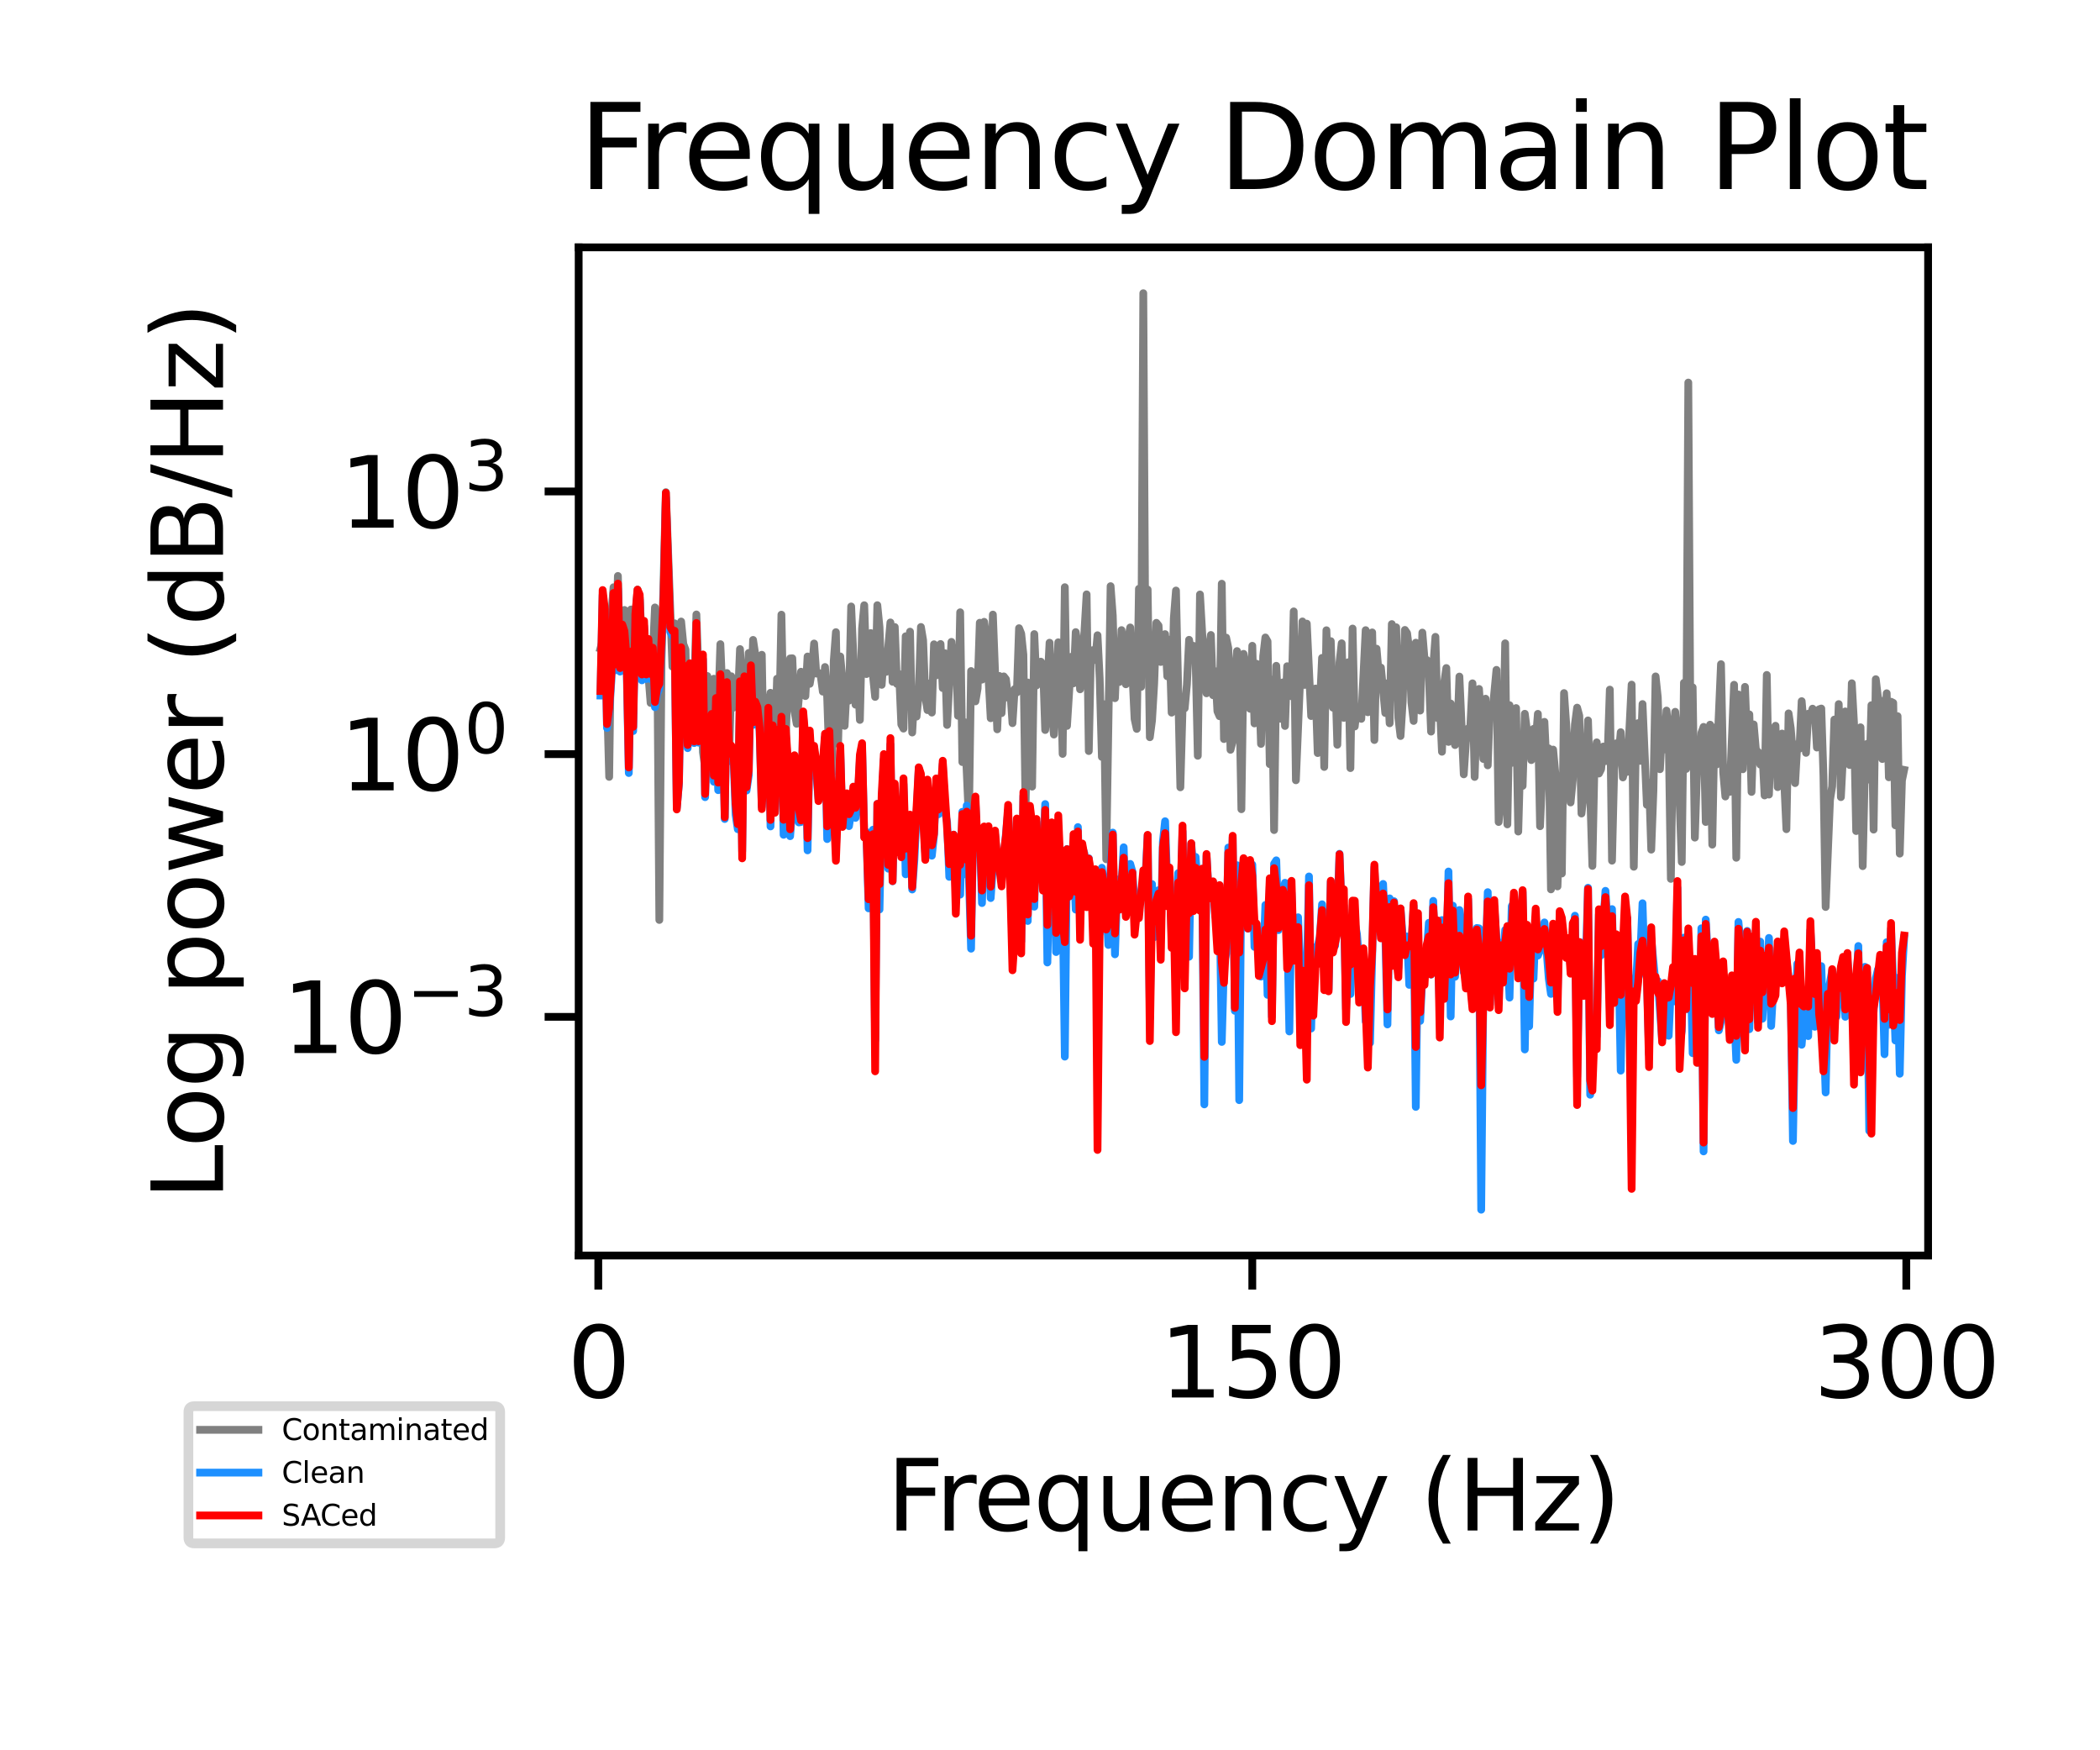 <?xml version="1.0" encoding="utf-8" standalone="no"?>
<!DOCTYPE svg PUBLIC "-//W3C//DTD SVG 1.1//EN"
  "http://www.w3.org/Graphics/SVG/1.1/DTD/svg11.dtd">
<svg xmlns:xlink="http://www.w3.org/1999/xlink" width="216pt" height="180pt" viewBox="0 0 216 180" xmlns="http://www.w3.org/2000/svg" version="1.1">
 <defs>
  <style type="text/css">*{stroke-linejoin: round; stroke-linecap: butt}</style>
 </defs>
 <g id="figure_1">
  <g id="patch_1">
   <path d="M 0 180 
L 216 180 
L 216 0 
L 0 0 
z
" style="fill: #ffffff"/>
  </g>
  <g id="axes_1">
   <g id="patch_2">
    <path d="M 59.52 129.12 
L 198.319 129.12 
L 198.319 25.44 
L 59.52 25.44 
z
" style="fill: #ffffff"/>
   </g>
   <g id="matplotlib.axis_1">
    <g id="xtick_1">
     <g id="line2d_1">
      <defs>
       <path id="m5d38ee30df" d="M 0 0 
L 0 3.5 
" style="stroke: #000000; stroke-width: 0.8"/>
      </defs>
      <g>
       <use xlink:href="#m5d38ee30df" x="61.538" y="129.12" style="stroke: #000000; stroke-width: 0.8"/>
      </g>
     </g>
     <g id="text_1">
      <!-- 0 -->
      <g transform="translate(58.357 143.718) scale(0.1 -0.1)">
       <defs>
        <path id="DejaVuSans-30" d="M 2034 4250 
Q 1547 4250 1301 3770 
Q 1056 3291 1056 2328 
Q 1056 1369 1301 889 
Q 1547 409 2034 409 
Q 2525 409 2770 889 
Q 3016 1369 3016 2328 
Q 3016 3291 2770 3770 
Q 2525 4250 2034 4250 
z
M 2034 4750 
Q 2819 4750 3233 4129 
Q 3647 3509 3647 2328 
Q 3647 1150 3233 529 
Q 2819 -91 2034 -91 
Q 1250 -91 836 529 
Q 422 1150 422 2328 
Q 422 3509 836 4129 
Q 1250 4750 2034 4750 
z
" transform="scale(0.016)"/>
       </defs>
       <use xlink:href="#DejaVuSans-30"/>
      </g>
     </g>
    </g>
    <g id="xtick_2">
     <g id="line2d_2">
      <g>
       <use xlink:href="#m5d38ee30df" x="128.808" y="129.12" style="stroke: #000000; stroke-width: 0.8"/>
      </g>
     </g>
     <g id="text_2">
      <!-- 150 -->
      <g transform="translate(119.264 143.718) scale(0.1 -0.1)">
       <defs>
        <path id="DejaVuSans-31" d="M 794 531 
L 1825 531 
L 1825 4091 
L 703 3866 
L 703 4441 
L 1819 4666 
L 2450 4666 
L 2450 531 
L 3481 531 
L 3481 0 
L 794 0 
L 794 531 
z
" transform="scale(0.016)"/>
        <path id="DejaVuSans-35" d="M 691 4666 
L 3169 4666 
L 3169 4134 
L 1269 4134 
L 1269 2991 
Q 1406 3038 1543 3061 
Q 1681 3084 1819 3084 
Q 2600 3084 3056 2656 
Q 3513 2228 3513 1497 
Q 3513 744 3044 326 
Q 2575 -91 1722 -91 
Q 1428 -91 1123 -41 
Q 819 9 494 109 
L 494 744 
Q 775 591 1075 516 
Q 1375 441 1709 441 
Q 2250 441 2565 725 
Q 2881 1009 2881 1497 
Q 2881 1984 2565 2268 
Q 2250 2553 1709 2553 
Q 1456 2553 1204 2497 
Q 953 2441 691 2322 
L 691 4666 
z
" transform="scale(0.016)"/>
       </defs>
       <use xlink:href="#DejaVuSans-31"/>
       <use xlink:href="#DejaVuSans-35" x="63.623"/>
       <use xlink:href="#DejaVuSans-30" x="127.246"/>
      </g>
     </g>
    </g>
    <g id="xtick_3">
     <g id="line2d_3">
      <g>
       <use xlink:href="#m5d38ee30df" x="196.077" y="129.12" style="stroke: #000000; stroke-width: 0.8"/>
      </g>
     </g>
     <g id="text_3">
      <!-- 300 -->
      <g transform="translate(186.533 143.718) scale(0.1 -0.1)">
       <defs>
        <path id="DejaVuSans-33" d="M 2597 2516 
Q 3050 2419 3304 2112 
Q 3559 1806 3559 1356 
Q 3559 666 3084 287 
Q 2609 -91 1734 -91 
Q 1441 -91 1130 -33 
Q 819 25 488 141 
L 488 750 
Q 750 597 1062 519 
Q 1375 441 1716 441 
Q 2309 441 2620 675 
Q 2931 909 2931 1356 
Q 2931 1769 2642 2001 
Q 2353 2234 1838 2234 
L 1294 2234 
L 1294 2753 
L 1863 2753 
Q 2328 2753 2575 2939 
Q 2822 3125 2822 3475 
Q 2822 3834 2567 4026 
Q 2313 4219 1838 4219 
Q 1578 4219 1281 4162 
Q 984 4106 628 3988 
L 628 4550 
Q 988 4650 1302 4700 
Q 1616 4750 1894 4750 
Q 2613 4750 3031 4423 
Q 3450 4097 3450 3541 
Q 3450 3153 3228 2886 
Q 3006 2619 2597 2516 
z
" transform="scale(0.016)"/>
       </defs>
       <use xlink:href="#DejaVuSans-33"/>
       <use xlink:href="#DejaVuSans-30" x="63.623"/>
       <use xlink:href="#DejaVuSans-30" x="127.246"/>
      </g>
     </g>
    </g>
    <g id="text_4">
     <!-- Frequency (Hz) -->
     <g transform="translate(91.215 157.397) scale(0.1 -0.1)">
      <defs>
       <path id="DejaVuSans-46" d="M 628 4666 
L 3309 4666 
L 3309 4134 
L 1259 4134 
L 1259 2759 
L 3109 2759 
L 3109 2228 
L 1259 2228 
L 1259 0 
L 628 0 
L 628 4666 
z
" transform="scale(0.016)"/>
       <path id="DejaVuSans-72" d="M 2631 2963 
Q 2534 3019 2420 3045 
Q 2306 3072 2169 3072 
Q 1681 3072 1420 2755 
Q 1159 2438 1159 1844 
L 1159 0 
L 581 0 
L 581 3500 
L 1159 3500 
L 1159 2956 
Q 1341 3275 1631 3429 
Q 1922 3584 2338 3584 
Q 2397 3584 2469 3576 
Q 2541 3569 2628 3553 
L 2631 2963 
z
" transform="scale(0.016)"/>
       <path id="DejaVuSans-65" d="M 3597 1894 
L 3597 1613 
L 953 1613 
Q 991 1019 1311 708 
Q 1631 397 2203 397 
Q 2534 397 2845 478 
Q 3156 559 3463 722 
L 3463 178 
Q 3153 47 2828 -22 
Q 2503 -91 2169 -91 
Q 1331 -91 842 396 
Q 353 884 353 1716 
Q 353 2575 817 3079 
Q 1281 3584 2069 3584 
Q 2775 3584 3186 3129 
Q 3597 2675 3597 1894 
z
M 3022 2063 
Q 3016 2534 2758 2815 
Q 2500 3097 2075 3097 
Q 1594 3097 1305 2825 
Q 1016 2553 972 2059 
L 3022 2063 
z
" transform="scale(0.016)"/>
       <path id="DejaVuSans-71" d="M 947 1747 
Q 947 1113 1208 752 
Q 1469 391 1925 391 
Q 2381 391 2643 752 
Q 2906 1113 2906 1747 
Q 2906 2381 2643 2742 
Q 2381 3103 1925 3103 
Q 1469 3103 1208 2742 
Q 947 2381 947 1747 
z
M 2906 525 
Q 2725 213 2448 61 
Q 2172 -91 1784 -91 
Q 1150 -91 751 415 
Q 353 922 353 1747 
Q 353 2572 751 3078 
Q 1150 3584 1784 3584 
Q 2172 3584 2448 3432 
Q 2725 3281 2906 2969 
L 2906 3500 
L 3481 3500 
L 3481 -1331 
L 2906 -1331 
L 2906 525 
z
" transform="scale(0.016)"/>
       <path id="DejaVuSans-75" d="M 544 1381 
L 544 3500 
L 1119 3500 
L 1119 1403 
Q 1119 906 1312 657 
Q 1506 409 1894 409 
Q 2359 409 2629 706 
Q 2900 1003 2900 1516 
L 2900 3500 
L 3475 3500 
L 3475 0 
L 2900 0 
L 2900 538 
Q 2691 219 2414 64 
Q 2138 -91 1772 -91 
Q 1169 -91 856 284 
Q 544 659 544 1381 
z
M 1991 3584 
L 1991 3584 
z
" transform="scale(0.016)"/>
       <path id="DejaVuSans-6e" d="M 3513 2113 
L 3513 0 
L 2938 0 
L 2938 2094 
Q 2938 2591 2744 2837 
Q 2550 3084 2163 3084 
Q 1697 3084 1428 2787 
Q 1159 2491 1159 1978 
L 1159 0 
L 581 0 
L 581 3500 
L 1159 3500 
L 1159 2956 
Q 1366 3272 1645 3428 
Q 1925 3584 2291 3584 
Q 2894 3584 3203 3211 
Q 3513 2838 3513 2113 
z
" transform="scale(0.016)"/>
       <path id="DejaVuSans-63" d="M 3122 3366 
L 3122 2828 
Q 2878 2963 2633 3030 
Q 2388 3097 2138 3097 
Q 1578 3097 1268 2742 
Q 959 2388 959 1747 
Q 959 1106 1268 751 
Q 1578 397 2138 397 
Q 2388 397 2633 464 
Q 2878 531 3122 666 
L 3122 134 
Q 2881 22 2623 -34 
Q 2366 -91 2075 -91 
Q 1284 -91 818 406 
Q 353 903 353 1747 
Q 353 2603 823 3093 
Q 1294 3584 2113 3584 
Q 2378 3584 2631 3529 
Q 2884 3475 3122 3366 
z
" transform="scale(0.016)"/>
       <path id="DejaVuSans-79" d="M 2059 -325 
Q 1816 -950 1584 -1140 
Q 1353 -1331 966 -1331 
L 506 -1331 
L 506 -850 
L 844 -850 
Q 1081 -850 1212 -737 
Q 1344 -625 1503 -206 
L 1606 56 
L 191 3500 
L 800 3500 
L 1894 763 
L 2988 3500 
L 3597 3500 
L 2059 -325 
z
" transform="scale(0.016)"/>
       <path id="DejaVuSans-20" transform="scale(0.016)"/>
       <path id="DejaVuSans-28" d="M 1984 4856 
Q 1566 4138 1362 3434 
Q 1159 2731 1159 2009 
Q 1159 1288 1364 580 
Q 1569 -128 1984 -844 
L 1484 -844 
Q 1016 -109 783 600 
Q 550 1309 550 2009 
Q 550 2706 781 3412 
Q 1013 4119 1484 4856 
L 1984 4856 
z
" transform="scale(0.016)"/>
       <path id="DejaVuSans-48" d="M 628 4666 
L 1259 4666 
L 1259 2753 
L 3553 2753 
L 3553 4666 
L 4184 4666 
L 4184 0 
L 3553 0 
L 3553 2222 
L 1259 2222 
L 1259 0 
L 628 0 
L 628 4666 
z
" transform="scale(0.016)"/>
       <path id="DejaVuSans-7a" d="M 353 3500 
L 3084 3500 
L 3084 2975 
L 922 459 
L 3084 459 
L 3084 0 
L 275 0 
L 275 525 
L 2438 3041 
L 353 3041 
L 353 3500 
z
" transform="scale(0.016)"/>
       <path id="DejaVuSans-29" d="M 513 4856 
L 1013 4856 
Q 1481 4119 1714 3412 
Q 1947 2706 1947 2009 
Q 1947 1309 1714 600 
Q 1481 -109 1013 -844 
L 513 -844 
Q 928 -128 1133 580 
Q 1338 1288 1338 2009 
Q 1338 2731 1133 3434 
Q 928 4138 513 4856 
z
" transform="scale(0.016)"/>
      </defs>
      <use xlink:href="#DejaVuSans-46"/>
      <use xlink:href="#DejaVuSans-72" x="50.27"/>
      <use xlink:href="#DejaVuSans-65" x="89.133"/>
      <use xlink:href="#DejaVuSans-71" x="150.656"/>
      <use xlink:href="#DejaVuSans-75" x="214.133"/>
      <use xlink:href="#DejaVuSans-65" x="277.512"/>
      <use xlink:href="#DejaVuSans-6e" x="339.035"/>
      <use xlink:href="#DejaVuSans-63" x="402.414"/>
      <use xlink:href="#DejaVuSans-79" x="457.395"/>
      <use xlink:href="#DejaVuSans-20" x="516.574"/>
      <use xlink:href="#DejaVuSans-28" x="548.361"/>
      <use xlink:href="#DejaVuSans-48" x="587.375"/>
      <use xlink:href="#DejaVuSans-7a" x="662.57"/>
      <use xlink:href="#DejaVuSans-29" x="715.061"/>
     </g>
    </g>
   </g>
   <g id="matplotlib.axis_2">
    <g id="ytick_1">
     <g id="line2d_4">
      <defs>
       <path id="mabcea5431c" d="M 0 0 
L -3.5 0 
" style="stroke: #000000; stroke-width: 0.8"/>
      </defs>
      <g>
       <use xlink:href="#mabcea5431c" x="59.52" y="104.573" style="stroke: #000000; stroke-width: 0.8"/>
      </g>
     </g>
     <g id="text_5">
      <!-- $\mathdefault{10^{-3}}$ -->
      <g transform="translate(29.02 108.372) scale(0.1 -0.1)">
       <defs>
        <path id="DejaVuSans-2212" d="M 678 2272 
L 4684 2272 
L 4684 1741 
L 678 1741 
L 678 2272 
z
" transform="scale(0.016)"/>
       </defs>
       <use xlink:href="#DejaVuSans-31" transform="translate(0 0.766)"/>
       <use xlink:href="#DejaVuSans-30" transform="translate(63.623 0.766)"/>
       <use xlink:href="#DejaVuSans-2212" transform="translate(128.203 39.047) scale(0.7)"/>
       <use xlink:href="#DejaVuSans-33" transform="translate(186.855 39.047) scale(0.7)"/>
      </g>
     </g>
    </g>
    <g id="ytick_2">
     <g id="line2d_5">
      <g>
       <use xlink:href="#mabcea5431c" x="59.52" y="77.558" style="stroke: #000000; stroke-width: 0.8"/>
      </g>
     </g>
     <g id="text_6">
      <!-- $\mathdefault{10^{0}}$ -->
      <g transform="translate(34.92 81.357) scale(0.1 -0.1)">
       <use xlink:href="#DejaVuSans-31" transform="translate(0 0.766)"/>
       <use xlink:href="#DejaVuSans-30" transform="translate(63.623 0.766)"/>
       <use xlink:href="#DejaVuSans-30" transform="translate(128.203 39.047) scale(0.7)"/>
      </g>
     </g>
    </g>
    <g id="ytick_3">
     <g id="line2d_6">
      <g>
       <use xlink:href="#mabcea5431c" x="59.52" y="50.543" style="stroke: #000000; stroke-width: 0.8"/>
      </g>
     </g>
     <g id="text_7">
      <!-- $\mathdefault{10^{3}}$ -->
      <g transform="translate(34.92 54.342) scale(0.1 -0.1)">
       <use xlink:href="#DejaVuSans-31" transform="translate(0 0.766)"/>
       <use xlink:href="#DejaVuSans-30" transform="translate(63.623 0.766)"/>
       <use xlink:href="#DejaVuSans-33" transform="translate(128.203 39.047) scale(0.7)"/>
      </g>
     </g>
    </g>
    <g id="text_8">
     <!-- Log power (dB/Hz) -->
     <g transform="translate(22.94 123.42) rotate(-90) scale(0.1 -0.1)">
      <defs>
       <path id="DejaVuSans-4c" d="M 628 4666 
L 1259 4666 
L 1259 531 
L 3531 531 
L 3531 0 
L 628 0 
L 628 4666 
z
" transform="scale(0.016)"/>
       <path id="DejaVuSans-6f" d="M 1959 3097 
Q 1497 3097 1228 2736 
Q 959 2375 959 1747 
Q 959 1119 1226 758 
Q 1494 397 1959 397 
Q 2419 397 2687 759 
Q 2956 1122 2956 1747 
Q 2956 2369 2687 2733 
Q 2419 3097 1959 3097 
z
M 1959 3584 
Q 2709 3584 3137 3096 
Q 3566 2609 3566 1747 
Q 3566 888 3137 398 
Q 2709 -91 1959 -91 
Q 1206 -91 779 398 
Q 353 888 353 1747 
Q 353 2609 779 3096 
Q 1206 3584 1959 3584 
z
" transform="scale(0.016)"/>
       <path id="DejaVuSans-67" d="M 2906 1791 
Q 2906 2416 2648 2759 
Q 2391 3103 1925 3103 
Q 1463 3103 1205 2759 
Q 947 2416 947 1791 
Q 947 1169 1205 825 
Q 1463 481 1925 481 
Q 2391 481 2648 825 
Q 2906 1169 2906 1791 
z
M 3481 434 
Q 3481 -459 3084 -895 
Q 2688 -1331 1869 -1331 
Q 1566 -1331 1297 -1286 
Q 1028 -1241 775 -1147 
L 775 -588 
Q 1028 -725 1275 -790 
Q 1522 -856 1778 -856 
Q 2344 -856 2625 -561 
Q 2906 -266 2906 331 
L 2906 616 
Q 2728 306 2450 153 
Q 2172 0 1784 0 
Q 1141 0 747 490 
Q 353 981 353 1791 
Q 353 2603 747 3093 
Q 1141 3584 1784 3584 
Q 2172 3584 2450 3431 
Q 2728 3278 2906 2969 
L 2906 3500 
L 3481 3500 
L 3481 434 
z
" transform="scale(0.016)"/>
       <path id="DejaVuSans-70" d="M 1159 525 
L 1159 -1331 
L 581 -1331 
L 581 3500 
L 1159 3500 
L 1159 2969 
Q 1341 3281 1617 3432 
Q 1894 3584 2278 3584 
Q 2916 3584 3314 3078 
Q 3713 2572 3713 1747 
Q 3713 922 3314 415 
Q 2916 -91 2278 -91 
Q 1894 -91 1617 61 
Q 1341 213 1159 525 
z
M 3116 1747 
Q 3116 2381 2855 2742 
Q 2594 3103 2138 3103 
Q 1681 3103 1420 2742 
Q 1159 2381 1159 1747 
Q 1159 1113 1420 752 
Q 1681 391 2138 391 
Q 2594 391 2855 752 
Q 3116 1113 3116 1747 
z
" transform="scale(0.016)"/>
       <path id="DejaVuSans-77" d="M 269 3500 
L 844 3500 
L 1563 769 
L 2278 3500 
L 2956 3500 
L 3675 769 
L 4391 3500 
L 4966 3500 
L 4050 0 
L 3372 0 
L 2619 2869 
L 1863 0 
L 1184 0 
L 269 3500 
z
" transform="scale(0.016)"/>
       <path id="DejaVuSans-64" d="M 2906 2969 
L 2906 4863 
L 3481 4863 
L 3481 0 
L 2906 0 
L 2906 525 
Q 2725 213 2448 61 
Q 2172 -91 1784 -91 
Q 1150 -91 751 415 
Q 353 922 353 1747 
Q 353 2572 751 3078 
Q 1150 3584 1784 3584 
Q 2172 3584 2448 3432 
Q 2725 3281 2906 2969 
z
M 947 1747 
Q 947 1113 1208 752 
Q 1469 391 1925 391 
Q 2381 391 2643 752 
Q 2906 1113 2906 1747 
Q 2906 2381 2643 2742 
Q 2381 3103 1925 3103 
Q 1469 3103 1208 2742 
Q 947 2381 947 1747 
z
" transform="scale(0.016)"/>
       <path id="DejaVuSans-42" d="M 1259 2228 
L 1259 519 
L 2272 519 
Q 2781 519 3026 730 
Q 3272 941 3272 1375 
Q 3272 1813 3026 2020 
Q 2781 2228 2272 2228 
L 1259 2228 
z
M 1259 4147 
L 1259 2741 
L 2194 2741 
Q 2656 2741 2882 2914 
Q 3109 3088 3109 3444 
Q 3109 3797 2882 3972 
Q 2656 4147 2194 4147 
L 1259 4147 
z
M 628 4666 
L 2241 4666 
Q 2963 4666 3353 4366 
Q 3744 4066 3744 3513 
Q 3744 3084 3544 2831 
Q 3344 2578 2956 2516 
Q 3422 2416 3680 2098 
Q 3938 1781 3938 1306 
Q 3938 681 3513 340 
Q 3088 0 2303 0 
L 628 0 
L 628 4666 
z
" transform="scale(0.016)"/>
       <path id="DejaVuSans-2f" d="M 1625 4666 
L 2156 4666 
L 531 -594 
L 0 -594 
L 1625 4666 
z
" transform="scale(0.016)"/>
      </defs>
      <use xlink:href="#DejaVuSans-4c"/>
      <use xlink:href="#DejaVuSans-6f" x="53.963"/>
      <use xlink:href="#DejaVuSans-67" x="115.145"/>
      <use xlink:href="#DejaVuSans-20" x="178.621"/>
      <use xlink:href="#DejaVuSans-70" x="210.408"/>
      <use xlink:href="#DejaVuSans-6f" x="273.885"/>
      <use xlink:href="#DejaVuSans-77" x="335.066"/>
      <use xlink:href="#DejaVuSans-65" x="416.854"/>
      <use xlink:href="#DejaVuSans-72" x="478.377"/>
      <use xlink:href="#DejaVuSans-20" x="519.49"/>
      <use xlink:href="#DejaVuSans-28" x="551.277"/>
      <use xlink:href="#DejaVuSans-64" x="590.291"/>
      <use xlink:href="#DejaVuSans-42" x="653.768"/>
      <use xlink:href="#DejaVuSans-2f" x="722.371"/>
      <use xlink:href="#DejaVuSans-48" x="756.062"/>
      <use xlink:href="#DejaVuSans-7a" x="831.258"/>
      <use xlink:href="#DejaVuSans-29" x="883.748"/>
     </g>
    </g>
   </g>
   <g id="line2d_7">
    <path d="M 61.762 66.688 
L 61.987 65.87 
L 62.211 63.402 
L 62.659 79.895 
L 62.883 63.246 
L 63.108 60.393 
L 63.332 67.142 
L 63.556 59.231 
L 63.78 68.132 
L 64.005 68.673 
L 64.229 62.729 
L 64.453 67.511 
L 64.677 66.294 
L 64.902 62.681 
L 65.126 73.318 
L 65.35 63.433 
L 65.574 60.631 
L 65.798 61.45 
L 66.023 66.126 
L 66.247 65.485 
L 66.471 66.637 
L 66.92 72.294 
L 67.368 62.47 
L 67.592 65.39 
L 67.817 94.61 
L 68.041 67.986 
L 68.489 50.615 
L 69.162 68.557 
L 69.386 64.099 
L 69.61 64.707 
L 69.835 77.003 
L 70.059 63.917 
L 70.283 66.227 
L 70.507 66.807 
L 70.732 76.284 
L 70.956 68.927 
L 71.18 74.089 
L 71.404 70.791 
L 71.629 63.19 
L 71.853 69.475 
L 72.077 69.798 
L 72.301 77.352 
L 72.525 78.95 
L 72.75 69.518 
L 72.974 74.654 
L 73.198 70.417 
L 73.422 69.802 
L 73.647 75.69 
L 73.871 72.976 
L 74.095 66.245 
L 74.319 71.664 
L 74.544 72.996 
L 74.768 69.213 
L 74.992 78.267 
L 75.216 69.544 
L 75.44 72.778 
L 75.665 71.038 
L 75.889 72.311 
L 76.113 66.751 
L 76.337 70.655 
L 76.562 76.948 
L 77.01 67.151 
L 77.234 72.828 
L 77.459 65.81 
L 77.683 67.31 
L 77.907 72.608 
L 78.131 74.475 
L 78.355 67.336 
L 78.58 79.963 
L 78.804 71.738 
L 79.028 75.335 
L 79.252 71.246 
L 79.701 77.258 
L 79.925 69.8 
L 80.149 74.306 
L 80.374 63.212 
L 80.598 74.151 
L 80.822 76.072 
L 81.046 69.162 
L 81.27 67.716 
L 81.495 67.697 
L 81.719 73.146 
L 81.943 74.438 
L 82.392 69.082 
L 82.616 70.863 
L 82.84 71.586 
L 83.064 67.515 
L 83.289 70.327 
L 83.513 69 
L 83.737 66.179 
L 83.961 69.273 
L 84.185 69.193 
L 84.41 69.439 
L 84.634 71.129 
L 84.858 68.595 
L 85.082 71.724 
L 85.307 78.447 
L 85.531 79.56 
L 85.755 68.014 
L 85.979 65.011 
L 86.204 76.506 
L 86.428 67.509 
L 86.652 69.903 
L 86.876 74.647 
L 87.1 70.397 
L 87.325 72.056 
L 87.549 62.371 
L 87.997 72.472 
L 88.222 69.148 
L 88.446 74.038 
L 88.67 64.65 
L 88.894 62.242 
L 89.119 69.322 
L 89.343 67.839 
L 89.567 65.105 
L 89.791 69.478 
L 90.015 71.672 
L 90.24 62.238 
L 90.464 64.494 
L 90.688 70.43 
L 90.912 67.182 
L 91.137 69.098 
L 91.585 64.014 
L 91.809 70.115 
L 92.034 64.482 
L 92.258 70.334 
L 92.482 69.321 
L 92.706 74.502 
L 92.931 74.931 
L 93.155 65.433 
L 93.379 66.661 
L 93.603 64.958 
L 93.827 75.332 
L 94.052 71.214 
L 94.276 73.694 
L 94.5 71.339 
L 94.724 64.479 
L 94.949 65.835 
L 95.173 71.651 
L 95.397 73.029 
L 95.621 70.282 
L 95.846 73.284 
L 96.07 66.258 
L 96.294 69.456 
L 96.742 66.229 
L 96.967 70.764 
L 97.191 67.178 
L 97.415 74.555 
L 97.864 66.011 
L 98.088 68.777 
L 98.312 66.674 
L 98.536 73.616 
L 98.761 62.967 
L 98.985 78.374 
L 99.209 74.264 
L 99.657 84.36 
L 99.882 69.008 
L 100.33 72.129 
L 100.554 70.813 
L 100.779 64.043 
L 101.003 69.895 
L 101.227 63.948 
L 101.451 65.556 
L 101.9 73.863 
L 102.124 63.204 
L 102.572 75.005 
L 102.797 69.517 
L 103.021 73.338 
L 103.245 69.561 
L 103.469 69.848 
L 103.694 71.764 
L 103.918 71.116 
L 104.142 74.371 
L 104.366 70.863 
L 104.591 71.21 
L 104.815 64.604 
L 105.039 65.161 
L 105.263 67.332 
L 105.487 83.168 
L 105.712 70.19 
L 105.936 71.244 
L 106.16 80.898 
L 106.384 65.209 
L 106.609 70.496 
L 107.057 68.045 
L 107.281 68.38 
L 107.506 75.075 
L 107.954 66.096 
L 108.178 73.252 
L 108.402 75.543 
L 108.851 66.053 
L 109.075 67.444 
L 109.299 77.533 
L 109.524 60.387 
L 109.748 74.656 
L 110.196 67.544 
L 110.421 70.275 
L 110.645 65.006 
L 110.869 66.47 
L 111.093 70.89 
L 111.542 64.961 
L 111.766 61.124 
L 111.99 77.239 
L 112.214 66.908 
L 112.439 66.856 
L 112.663 67.879 
L 112.887 65.328 
L 113.111 69.785 
L 113.336 77.844 
L 113.56 72.423 
L 113.784 88.37 
L 114.233 60.281 
L 114.457 63.318 
L 114.681 71.802 
L 114.905 66.222 
L 115.129 70.137 
L 115.354 64.8 
L 115.578 67.009 
L 115.802 70.372 
L 116.026 65.796 
L 116.251 64.529 
L 116.699 73.933 
L 116.923 74.961 
L 117.148 60.548 
L 117.372 70.641 
L 117.596 30.153 
L 117.82 69.16 
L 118.044 60.629 
L 118.269 75.817 
L 118.493 74.099 
L 118.717 70.288 
L 118.941 64.051 
L 119.166 64.335 
L 119.39 68.079 
L 119.614 65.829 
L 119.838 65.212 
L 120.063 69.553 
L 120.287 65.781 
L 120.511 73.289 
L 120.735 63.598 
L 120.959 60.731 
L 121.408 80.969 
L 121.632 72.886 
L 121.856 72.841 
L 122.081 70.407 
L 122.305 65.798 
L 122.529 67.128 
L 122.753 66.417 
L 122.978 67.786 
L 123.202 77.725 
L 123.426 61.136 
L 123.874 68.918 
L 124.099 71.302 
L 124.323 67.145 
L 124.547 65.3 
L 124.771 71.498 
L 124.996 69.023 
L 125.22 73.15 
L 125.444 73.659 
L 125.668 60.029 
L 125.893 76.005 
L 126.117 65.571 
L 126.341 66.654 
L 126.565 77.11 
L 126.789 76.236 
L 127.014 69.249 
L 127.238 66.955 
L 127.462 71.113 
L 127.686 83.222 
L 127.911 67.242 
L 128.359 69.928 
L 128.583 72.895 
L 128.808 66.412 
L 129.032 74.399 
L 129.256 68.26 
L 129.48 69.509 
L 129.704 76.504 
L 129.929 67.48 
L 130.153 65.559 
L 130.377 65.957 
L 130.601 78.585 
L 130.826 69.891 
L 131.05 85.366 
L 131.274 68.471 
L 131.498 73.298 
L 131.723 73.92 
L 131.947 70.178 
L 132.171 74.66 
L 132.395 68.514 
L 132.62 68.779 
L 132.844 71.606 
L 133.068 62.876 
L 133.292 80.244 
L 133.741 69.476 
L 133.965 63.911 
L 134.189 70.44 
L 134.413 64.135 
L 134.862 73.639 
L 135.086 71.54 
L 135.31 70.81 
L 135.535 77.445 
L 135.983 67.659 
L 136.207 78.875 
L 136.431 64.815 
L 136.656 71.038 
L 136.88 65.935 
L 137.104 72.78 
L 137.328 69.198 
L 137.553 76.594 
L 137.777 68.129 
L 138.001 66.156 
L 138.225 73.825 
L 138.45 69.763 
L 138.674 68.106 
L 138.898 78.993 
L 139.122 64.639 
L 139.346 74.714 
L 139.571 72.723 
L 140.019 73.929 
L 140.468 64.805 
L 140.692 73.249 
L 141.14 65.037 
L 141.365 76.104 
L 141.589 66.711 
L 141.813 69.307 
L 142.037 68.653 
L 142.486 73.326 
L 142.71 70.265 
L 142.934 74.384 
L 143.158 64.181 
L 143.383 66.072 
L 143.607 64.509 
L 143.831 73.831 
L 144.055 75.693 
L 144.28 72.097 
L 144.504 64.782 
L 144.728 65.114 
L 144.952 66.886 
L 145.176 72.241 
L 145.401 74.143 
L 145.625 66.093 
L 145.849 72.639 
L 146.073 73.079 
L 146.298 65.056 
L 146.522 67.777 
L 146.746 67.865 
L 146.97 69.572 
L 147.195 75.241 
L 147.419 68.563 
L 147.643 65.493 
L 147.867 73.848 
L 148.091 72.44 
L 148.316 77.311 
L 148.54 70.238 
L 148.764 68.7 
L 148.988 76.3 
L 149.213 72.346 
L 149.437 75.196 
L 149.661 76.623 
L 149.885 75.838 
L 150.11 69.578 
L 150.558 79.633 
L 150.782 76.26 
L 151.006 74.921 
L 151.231 74.766 
L 151.455 70.273 
L 151.679 79.901 
L 151.903 73.028 
L 152.128 70.851 
L 152.576 78.055 
L 152.8 71.854 
L 153.025 78.709 
L 153.249 72.656 
L 153.473 73.636 
L 153.922 68.889 
L 154.146 84.536 
L 154.37 82.442 
L 154.594 77.425 
L 154.818 66.158 
L 155.043 84.781 
L 155.267 72.52 
L 155.491 78.458 
L 155.715 73.353 
L 155.94 72.817 
L 156.164 85.518 
L 156.388 77.377 
L 156.612 80.821 
L 156.837 73.403 
L 157.061 75.132 
L 157.285 75.838 
L 157.509 78.17 
L 157.733 74.954 
L 157.958 76.248 
L 158.182 73.412 
L 158.406 84.97 
L 158.855 74.234 
L 159.079 79.082 
L 159.303 76.964 
L 159.527 91.464 
L 159.752 77.088 
L 159.976 79.523 
L 160.2 91.16 
L 160.424 84.294 
L 160.648 89.832 
L 160.873 71.276 
L 161.321 77.723 
L 161.545 82.527 
L 161.77 80.211 
L 161.994 74.482 
L 162.218 72.773 
L 162.442 73.609 
L 162.667 83.664 
L 163.115 79.669 
L 163.339 74.089 
L 163.788 89.05 
L 164.012 78.047 
L 164.236 76.342 
L 164.46 79.551 
L 164.685 79.106 
L 164.909 76.776 
L 165.133 78.277 
L 165.357 77.575 
L 165.582 70.921 
L 165.806 88.513 
L 166.03 79.179 
L 166.254 76.437 
L 166.478 77.796 
L 166.703 75.298 
L 166.927 79.951 
L 167.151 79.108 
L 167.375 79.377 
L 167.824 70.407 
L 168.048 89.138 
L 168.272 75.41 
L 168.497 74.366 
L 168.721 78.25 
L 168.945 72.405 
L 169.393 82.772 
L 169.618 80.478 
L 169.842 87.378 
L 170.066 81.321 
L 170.29 69.562 
L 170.515 71.707 
L 170.739 79.107 
L 170.963 74.796 
L 171.187 77.079 
L 171.412 73.075 
L 171.636 75.534 
L 171.86 90.385 
L 172.084 75.607 
L 172.308 73.201 
L 172.533 75.887 
L 172.981 88.65 
L 173.205 70.219 
L 173.43 79.083 
L 173.654 39.342 
L 173.878 76.583 
L 174.102 70.686 
L 174.327 86.142 
L 174.551 79.149 
L 174.775 79.038 
L 174.999 75.377 
L 175.224 74.753 
L 175.448 84.534 
L 175.672 76.524 
L 175.896 74.525 
L 176.12 86.863 
L 176.345 74.823 
L 176.569 78.618 
L 177.017 68.303 
L 177.242 79.416 
L 177.466 81.914 
L 177.69 80.374 
L 177.914 81.438 
L 178.363 70.421 
L 178.587 88.215 
L 178.811 71.423 
L 179.26 79.113 
L 179.484 70.636 
L 179.708 76.469 
L 179.932 73.467 
L 180.157 81.442 
L 180.381 74.501 
L 180.605 77.104 
L 180.829 77.326 
L 181.054 78.629 
L 181.278 77.501 
L 181.502 81.805 
L 181.726 69.41 
L 181.95 81.716 
L 182.175 75.083 
L 182.399 75.046 
L 182.623 74.636 
L 182.847 80.951 
L 183.072 78.901 
L 183.296 75.438 
L 183.744 85.275 
L 183.969 73.364 
L 184.193 74.904 
L 184.641 80.536 
L 184.865 76.521 
L 185.09 76.998 
L 185.314 72.107 
L 185.762 77.424 
L 185.987 73.402 
L 186.211 73.672 
L 186.435 72.879 
L 186.659 73.139 
L 186.884 76.88 
L 187.108 72.946 
L 187.332 72.865 
L 187.556 79.776 
L 187.78 93.276 
L 188.229 82.266 
L 188.453 80.865 
L 188.677 74.001 
L 188.902 78.758 
L 189.126 72.41 
L 189.35 81.977 
L 189.799 73.163 
L 190.023 73.698 
L 190.247 78.675 
L 190.471 70.267 
L 190.695 74.313 
L 190.92 85.466 
L 191.144 78.087 
L 191.368 74.795 
L 191.592 89.076 
L 191.817 78.907 
L 192.041 76.496 
L 192.265 80.175 
L 192.489 72.523 
L 192.714 85.317 
L 192.938 69.849 
L 193.162 71.719 
L 193.386 72.165 
L 193.61 78.06 
L 194.059 71.295 
L 194.283 79.939 
L 194.507 72.166 
L 194.732 72.282 
L 194.956 84.88 
L 195.18 73.65 
L 195.404 87.788 
L 195.629 80.269 
L 195.853 79.178 
L 195.853 79.178 
" clip-path="url(#p1b445b9cb0)" style="fill: none; stroke: #808080; stroke-width: 0.8; stroke-linecap: square"/>
   </g>
   <g id="line2d_8">
    <path d="M 61.762 71.53 
L 61.987 61.201 
L 62.211 63.143 
L 62.435 74.865 
L 62.659 73.155 
L 62.883 69.998 
L 63.108 61.508 
L 63.332 68.927 
L 63.556 60.573 
L 63.78 69.07 
L 64.005 64.666 
L 64.229 65.408 
L 64.453 68.227 
L 64.677 79.499 
L 64.902 67.473 
L 65.126 75.181 
L 65.35 63.653 
L 65.574 61.132 
L 65.798 61.667 
L 66.023 69.966 
L 66.247 64.403 
L 66.471 69.833 
L 66.695 66.091 
L 66.92 69.839 
L 67.144 67.09 
L 67.368 72.728 
L 67.592 71.346 
L 67.817 70.813 
L 68.265 61.664 
L 68.489 51.193 
L 68.938 64.969 
L 69.162 65.387 
L 69.386 65.375 
L 69.61 83.061 
L 69.835 80.634 
L 70.059 67.028 
L 70.283 74.29 
L 70.507 68.927 
L 70.732 76.941 
L 70.956 68.808 
L 71.18 69.324 
L 71.404 76.418 
L 71.629 64.554 
L 71.853 76.375 
L 72.301 67.81 
L 72.525 81.982 
L 72.75 75.044 
L 72.974 75.939 
L 73.198 73.805 
L 73.422 80.396 
L 73.647 72.362 
L 73.871 81.262 
L 74.095 69.783 
L 74.319 74.37 
L 74.544 84.228 
L 74.768 70.65 
L 74.992 78.246 
L 75.216 77.028 
L 75.44 77.54 
L 75.665 83.795 
L 75.889 85.28 
L 76.113 70.625 
L 76.337 87.547 
L 76.562 69.935 
L 76.786 81.302 
L 77.01 79.737 
L 77.234 68.836 
L 77.459 74.556 
L 77.683 72.575 
L 77.907 73.228 
L 78.131 75.165 
L 78.355 82.947 
L 78.58 78.671 
L 78.804 80.604 
L 79.028 73.206 
L 79.252 84.992 
L 79.477 75.156 
L 79.701 83.473 
L 79.925 75.165 
L 80.149 80.621 
L 80.374 74.401 
L 80.598 85.852 
L 80.822 75.617 
L 81.046 78.939 
L 81.27 85.993 
L 81.495 82.957 
L 81.719 78.117 
L 81.943 80.095 
L 82.167 84.579 
L 82.392 84.534 
L 82.616 73.659 
L 82.84 76.302 
L 83.064 87.452 
L 83.289 75.657 
L 83.513 78.879 
L 83.737 76.967 
L 84.185 82.15 
L 84.41 81.907 
L 84.858 75.825 
L 85.082 86.292 
L 85.307 75.636 
L 85.531 81.722 
L 85.755 83.656 
L 85.979 87.258 
L 86.428 77.239 
L 86.652 84.843 
L 86.876 83.866 
L 87.1 81.636 
L 87.325 84.959 
L 87.549 83.537 
L 87.773 81.304 
L 87.997 84.112 
L 88.222 82.317 
L 88.446 78.188 
L 88.67 76.742 
L 88.894 86.071 
L 89.119 85.558 
L 89.343 93.418 
L 89.791 85.326 
L 90.015 106.986 
L 90.24 82.676 
L 90.464 93.534 
L 90.688 82.651 
L 90.912 78.088 
L 91.361 89.334 
L 91.585 76.565 
L 91.809 90.629 
L 92.034 81.221 
L 92.258 87.4 
L 92.482 84.144 
L 92.706 87.841 
L 92.931 80.659 
L 93.155 89.915 
L 93.603 84.239 
L 93.827 91.477 
L 94.052 88.423 
L 94.5 78.982 
L 94.724 80.142 
L 95.173 87.677 
L 95.397 80.905 
L 95.846 88.002 
L 96.07 85.885 
L 96.294 80.876 
L 96.518 83.747 
L 96.742 82.044 
L 96.967 78.589 
L 97.191 83.456 
L 97.415 84.549 
L 97.639 90.176 
L 97.864 89.783 
L 98.088 85.833 
L 98.312 91.926 
L 98.536 87.353 
L 98.761 92.004 
L 98.985 83.486 
L 99.209 89.916 
L 99.433 82.843 
L 99.882 97.564 
L 100.106 84.254 
L 100.33 82.438 
L 100.554 87.696 
L 100.779 85.942 
L 101.003 92.872 
L 101.227 85.796 
L 101.451 88.795 
L 101.676 85.669 
L 101.9 92.359 
L 102.348 85.821 
L 102.572 88.647 
L 102.797 88.27 
L 103.021 90.601 
L 103.694 83.351 
L 104.142 97.205 
L 104.366 96.114 
L 104.591 84.434 
L 104.815 86.902 
L 105.039 96.811 
L 105.263 81.859 
L 105.487 86.374 
L 105.712 94.714 
L 105.936 83.359 
L 106.16 85.812 
L 106.384 93.245 
L 106.609 84.572 
L 106.833 90.277 
L 107.057 86.561 
L 107.281 88.78 
L 107.506 82.688 
L 107.73 98.985 
L 107.954 89.3 
L 108.178 85.09 
L 108.402 85.708 
L 108.627 97.911 
L 108.851 85.348 
L 109.075 90.615 
L 109.299 92.305 
L 109.524 108.665 
L 109.748 87.313 
L 109.972 90.9 
L 110.196 92.074 
L 110.421 87.944 
L 110.645 93.544 
L 110.869 85.056 
L 111.093 94.18 
L 111.317 87.112 
L 111.542 87.78 
L 111.766 92.809 
L 111.99 88.265 
L 112.214 92.699 
L 112.439 90.971 
L 112.663 90.362 
L 112.887 94.884 
L 113.111 95.988 
L 113.336 89.241 
L 113.784 92.948 
L 114.008 97.182 
L 114.233 89.214 
L 114.457 85.625 
L 114.681 98.145 
L 114.905 91.751 
L 115.129 90.414 
L 115.354 91.054 
L 115.578 87.136 
L 115.802 93.95 
L 116.026 93.56 
L 116.251 88.845 
L 116.475 89.638 
L 116.699 93.222 
L 116.923 93.138 
L 117.372 91.74 
L 117.596 90.513 
L 117.82 90.239 
L 118.044 85.912 
L 118.269 104.713 
L 118.493 90.917 
L 118.717 96.38 
L 119.166 91.548 
L 119.39 96.465 
L 119.614 86.537 
L 119.838 84.456 
L 120.063 90.983 
L 120.287 89.499 
L 120.511 96.437 
L 120.735 94.71 
L 120.959 98.493 
L 121.184 89.793 
L 121.408 92.798 
L 121.632 85.508 
L 121.856 97.231 
L 122.081 90.013 
L 122.305 98.392 
L 122.529 86.761 
L 122.753 89.349 
L 122.978 88.126 
L 123.202 91.291 
L 123.426 92.332 
L 123.65 90.271 
L 123.874 113.577 
L 124.099 88.037 
L 124.323 91.705 
L 124.547 92.183 
L 124.771 90.722 
L 124.996 94.21 
L 125.22 94.923 
L 125.444 92.764 
L 125.668 107.154 
L 125.893 99.099 
L 126.117 98.072 
L 126.341 87.165 
L 126.565 97.188 
L 126.789 86.124 
L 127.014 103.954 
L 127.238 88.979 
L 127.462 113.14 
L 127.686 89.365 
L 127.911 88.807 
L 128.135 89.255 
L 128.359 95.497 
L 128.583 89.743 
L 128.808 88.92 
L 129.032 97.381 
L 129.256 95.406 
L 129.704 100.435 
L 129.929 99.037 
L 130.153 93.068 
L 130.377 102.313 
L 130.601 91.159 
L 130.826 104.55 
L 131.05 88.827 
L 131.274 88.477 
L 131.498 95.655 
L 131.723 94.71 
L 131.947 92.032 
L 132.171 90.784 
L 132.395 95.149 
L 132.62 106.077 
L 132.844 91.803 
L 133.068 98.285 
L 133.516 94.334 
L 133.741 99.963 
L 133.965 98.885 
L 134.189 102.866 
L 134.413 100.025 
L 134.638 90.135 
L 134.862 105.776 
L 135.086 97.416 
L 135.31 98.266 
L 135.759 96.347 
L 135.983 92.996 
L 136.656 101.739 
L 136.88 90.705 
L 137.104 97.43 
L 137.328 97.244 
L 137.553 93.815 
L 137.777 87.804 
L 138.001 93.442 
L 138.225 93.152 
L 138.45 103.762 
L 138.674 96.769 
L 138.898 102.23 
L 139.122 95.757 
L 139.346 94.877 
L 139.571 96.049 
L 140.019 101.751 
L 140.243 99.517 
L 140.468 105.049 
L 140.692 104.386 
L 140.916 107.251 
L 141.365 89.179 
L 141.589 94.807 
L 141.813 93.739 
L 142.037 94.715 
L 142.261 90.904 
L 142.486 95.95 
L 142.71 105.355 
L 142.934 92.388 
L 143.158 97.249 
L 143.383 92.68 
L 143.831 99.515 
L 144.055 93.453 
L 144.28 96.346 
L 144.504 97.784 
L 144.728 96.308 
L 144.952 101.285 
L 145.401 93.171 
L 145.625 113.833 
L 145.849 97.077 
L 146.073 104.994 
L 146.298 100.378 
L 146.522 99.59 
L 146.746 98.025 
L 146.97 94.901 
L 147.195 100.23 
L 147.419 92.646 
L 147.643 99.641 
L 147.867 96.235 
L 148.091 104.052 
L 148.316 94.619 
L 148.54 102.088 
L 148.764 99.266 
L 148.988 89.626 
L 149.213 104.537 
L 149.437 93.139 
L 149.661 100.453 
L 150.11 93.586 
L 150.334 95.705 
L 150.558 99.981 
L 150.782 100.275 
L 151.006 92.483 
L 151.231 99.876 
L 151.455 103.426 
L 151.679 97.471 
L 151.903 95.435 
L 152.128 95.468 
L 152.352 124.407 
L 152.576 101.276 
L 152.8 99.174 
L 153.025 91.75 
L 153.249 103.308 
L 153.473 96.256 
L 153.697 93.268 
L 153.922 96.594 
L 154.146 102.664 
L 154.37 96.954 
L 154.594 98.701 
L 154.818 95.639 
L 155.043 97.415 
L 155.267 102.597 
L 155.491 93.199 
L 155.715 92.805 
L 155.94 97.229 
L 156.164 98.377 
L 156.388 96.08 
L 156.612 91.745 
L 156.837 107.928 
L 157.061 95.51 
L 157.285 105.546 
L 157.509 96.972 
L 157.733 100.638 
L 157.958 94.99 
L 158.182 98.272 
L 158.406 97.719 
L 158.855 94.861 
L 159.303 100.643 
L 159.527 102.216 
L 159.752 95.659 
L 159.976 96.306 
L 160.2 102.523 
L 160.424 94.198 
L 161.097 97.953 
L 161.321 97.131 
L 161.545 99.369 
L 161.994 94.172 
L 162.218 110.721 
L 162.442 98.593 
L 162.667 96.935 
L 162.891 101.954 
L 163.115 98.892 
L 163.339 91.298 
L 163.563 112.585 
L 163.788 104.994 
L 164.012 104.734 
L 164.236 106.565 
L 164.46 94.054 
L 164.685 98.243 
L 165.133 91.614 
L 165.357 95.284 
L 165.582 101.826 
L 165.806 93.492 
L 166.03 102.474 
L 166.254 96.372 
L 166.478 98.484 
L 166.703 110.105 
L 166.927 98.316 
L 167.151 94.305 
L 167.375 94.427 
L 167.6 104.463 
L 167.824 109.466 
L 168.048 100.638 
L 168.272 101.254 
L 168.497 97.08 
L 168.721 98.142 
L 168.945 92.891 
L 169.169 99.959 
L 169.393 100.56 
L 169.618 108.42 
L 169.842 96.546 
L 170.29 101.269 
L 170.515 100.877 
L 170.963 106.93 
L 171.412 102.503 
L 171.636 106.517 
L 171.86 101.535 
L 172.308 102.987 
L 172.533 91.319 
L 172.757 107.432 
L 172.981 106.02 
L 173.205 96.425 
L 173.43 103.618 
L 173.654 103.794 
L 173.878 99.002 
L 174.102 108.31 
L 174.327 99.568 
L 174.775 109.308 
L 174.999 95.466 
L 175.224 118.412 
L 175.448 94.571 
L 175.672 98.373 
L 175.896 98.419 
L 176.12 103.791 
L 176.345 97.582 
L 176.793 105.965 
L 177.017 105.013 
L 177.242 101.03 
L 177.466 102.402 
L 177.69 101.395 
L 177.914 102.438 
L 178.139 102.885 
L 178.363 103.908 
L 178.587 108.998 
L 178.811 94.812 
L 179.035 97.257 
L 179.26 104.66 
L 179.484 105.724 
L 179.708 95.736 
L 179.932 105.844 
L 180.157 98.364 
L 180.381 98.816 
L 180.605 96.66 
L 180.829 105.085 
L 181.054 96.834 
L 181.278 104.768 
L 181.502 100.489 
L 181.726 102.601 
L 181.95 96.458 
L 182.175 105.505 
L 182.399 101.54 
L 182.623 101.501 
L 182.847 97.527 
L 183.072 97.858 
L 183.296 97.341 
L 183.52 98.943 
L 183.744 98.728 
L 184.193 102.325 
L 184.417 117.339 
L 184.641 105.141 
L 184.865 99.115 
L 185.09 99.314 
L 185.314 107.445 
L 185.762 101.857 
L 185.987 106.554 
L 186.211 95.665 
L 186.435 99.419 
L 186.659 105.594 
L 186.884 98.901 
L 187.108 101.608 
L 187.332 99.355 
L 187.78 112.348 
L 188.005 102.244 
L 188.453 99.817 
L 188.677 104.199 
L 188.902 104.545 
L 189.126 101.065 
L 189.574 98.7 
L 189.799 104.57 
L 190.023 98.722 
L 190.247 101.462 
L 190.471 100.727 
L 190.695 105.851 
L 191.144 97.287 
L 191.368 110.121 
L 191.592 106.555 
L 191.817 99.43 
L 192.041 100.011 
L 192.265 116.291 
L 192.489 107.41 
L 192.938 100.611 
L 193.162 99.694 
L 193.386 101.29 
L 193.61 100.543 
L 193.835 108.419 
L 194.059 96.895 
L 194.283 105.392 
L 194.507 95.498 
L 194.956 107.008 
L 195.18 100.562 
L 195.404 110.426 
L 195.629 100.387 
L 195.853 96.476 
L 195.853 96.476 
" clip-path="url(#p1b445b9cb0)" style="fill: none; stroke: #1e90ff; stroke-width: 0.8; stroke-linecap: square"/>
   </g>
   <g id="line2d_9">
    <path d="M 61.762 71.064 
L 61.987 60.68 
L 62.211 62.656 
L 62.435 74.463 
L 62.659 72.865 
L 62.883 69.383 
L 63.108 60.979 
L 63.332 68.326 
L 63.556 60.017 
L 63.78 68.707 
L 64.005 64.228 
L 64.229 64.91 
L 64.453 67.656 
L 64.677 78.93 
L 64.902 67 
L 65.126 74.749 
L 65.35 63.164 
L 65.574 60.644 
L 65.798 61.15 
L 66.023 69.368 
L 66.247 63.849 
L 66.471 69.362 
L 66.695 65.713 
L 66.92 69.313 
L 67.144 66.61 
L 67.368 72.195 
L 67.592 70.76 
L 67.817 70.327 
L 68.265 61.211 
L 68.489 50.684 
L 68.938 64.471 
L 69.162 64.876 
L 69.386 64.869 
L 69.61 83.245 
L 69.835 80.425 
L 70.059 66.564 
L 70.283 73.712 
L 70.507 68.501 
L 70.732 76.616 
L 70.956 68.211 
L 71.18 68.653 
L 71.404 76.248 
L 71.629 64.066 
L 71.853 76.234 
L 72.301 67.306 
L 72.525 81.648 
L 72.75 74.382 
L 72.974 75.621 
L 73.198 73.423 
L 73.422 79.763 
L 73.647 71.785 
L 73.871 80.484 
L 74.095 69.332 
L 74.319 73.685 
L 74.544 84.044 
L 74.768 70.148 
L 74.992 77.516 
L 75.216 76.671 
L 75.44 77.216 
L 75.665 82.667 
L 75.889 84.758 
L 76.113 70.066 
L 76.337 88.275 
L 76.562 69.55 
L 76.786 80.96 
L 77.01 79.233 
L 77.234 68.419 
L 77.459 74.286 
L 77.683 72.157 
L 77.907 72.723 
L 78.131 74.812 
L 78.355 83.205 
L 78.58 78.096 
L 78.804 80.322 
L 79.028 72.788 
L 79.252 84.325 
L 79.477 74.59 
L 79.701 83.59 
L 79.925 75.059 
L 80.149 80.062 
L 80.374 73.705 
L 80.598 84.308 
L 80.822 74.959 
L 81.046 78.365 
L 81.27 85.286 
L 81.719 77.668 
L 81.943 79.655 
L 82.167 83.164 
L 82.392 84.376 
L 82.616 73.166 
L 82.84 75.945 
L 83.064 86.198 
L 83.289 75.131 
L 83.513 78.822 
L 83.737 76.706 
L 83.961 78.392 
L 84.185 82.383 
L 84.41 81.409 
L 84.858 75.455 
L 85.082 84.982 
L 85.307 75.179 
L 85.531 81.467 
L 85.755 83.19 
L 85.979 88.524 
L 86.428 76.703 
L 86.652 85.044 
L 86.876 82.542 
L 87.1 81.584 
L 87.325 83.735 
L 87.549 83.261 
L 87.773 80.897 
L 87.997 83.074 
L 88.222 82.09 
L 88.446 77.607 
L 88.67 76.433 
L 88.894 86.136 
L 89.119 85.727 
L 89.343 92.483 
L 89.567 91.075 
L 89.791 85.785 
L 90.015 110.176 
L 90.24 82.671 
L 90.464 90.93 
L 90.688 81.708 
L 90.912 77.548 
L 91.361 88.947 
L 91.585 75.904 
L 91.809 90.612 
L 92.034 80.587 
L 92.258 87.662 
L 92.482 83.512 
L 92.706 88.158 
L 92.931 80.045 
L 93.155 87.284 
L 93.379 86.525 
L 93.603 83.776 
L 93.827 91.224 
L 94.5 78.911 
L 94.724 79.581 
L 95.173 88.433 
L 95.397 80.173 
L 95.846 86.935 
L 96.07 85.747 
L 96.294 80.054 
L 96.518 83.259 
L 96.742 81.745 
L 96.967 78.235 
L 97.415 85.192 
L 97.639 88.875 
L 97.864 88.379 
L 98.088 85.838 
L 98.312 93.971 
L 98.536 87.611 
L 98.761 88.944 
L 98.985 83.713 
L 99.209 88.378 
L 99.433 83.469 
L 99.657 87.702 
L 99.882 96.235 
L 100.106 84.518 
L 100.33 81.917 
L 100.554 87.172 
L 100.779 85.518 
L 101.003 91.585 
L 101.227 84.994 
L 101.451 88.785 
L 101.676 84.971 
L 101.9 91.196 
L 102.348 85.418 
L 102.572 88.33 
L 102.797 89.305 
L 103.021 91.157 
L 103.245 87.683 
L 103.469 85.981 
L 103.694 82.771 
L 104.142 99.785 
L 104.366 96.435 
L 104.591 84.177 
L 104.815 85.464 
L 105.039 98.053 
L 105.263 81.455 
L 105.487 85.182 
L 105.712 94.052 
L 105.936 82.873 
L 106.16 84.745 
L 106.384 92.462 
L 106.609 84.222 
L 106.833 89.965 
L 107.057 87.743 
L 107.281 91.593 
L 107.506 83.287 
L 107.73 95.125 
L 107.954 85.46 
L 108.178 84.571 
L 108.402 84.938 
L 108.627 95.943 
L 108.851 83.852 
L 109.299 94.804 
L 109.524 96.886 
L 109.748 87.331 
L 109.972 92.202 
L 110.196 91.247 
L 110.421 85.782 
L 110.645 91.716 
L 110.869 85.503 
L 111.093 96.652 
L 111.317 86.747 
L 111.542 88.036 
L 111.766 93.294 
L 111.99 88.305 
L 112.214 89.658 
L 112.439 97.053 
L 112.663 89.394 
L 112.887 118.262 
L 113.111 95.173 
L 113.336 89.682 
L 113.56 91.394 
L 113.784 95.596 
L 114.008 94.937 
L 114.457 85.827 
L 114.681 95.999 
L 114.905 90.949 
L 115.129 93.558 
L 115.578 88.202 
L 115.802 94.295 
L 116.475 89.739 
L 116.699 96.123 
L 116.923 93.896 
L 117.148 94.422 
L 117.596 89.501 
L 117.82 91.208 
L 118.044 85.856 
L 118.269 107.062 
L 118.493 93.243 
L 118.717 94.783 
L 118.941 92.582 
L 119.166 91.89 
L 119.39 98.702 
L 119.614 87.129 
L 119.838 85.678 
L 120.063 93.201 
L 120.287 89.211 
L 120.511 97.482 
L 120.735 94.138 
L 120.959 106.155 
L 121.184 90.758 
L 121.408 92.889 
L 121.632 84.906 
L 121.856 101.647 
L 122.081 91.58 
L 122.305 93.927 
L 122.529 86.713 
L 122.753 93.698 
L 122.978 89.24 
L 123.426 93.661 
L 123.65 89.331 
L 123.874 108.693 
L 124.099 87.825 
L 124.323 92.126 
L 124.547 92.386 
L 124.771 90.636 
L 125.22 97.836 
L 125.444 91.022 
L 125.668 98.946 
L 125.893 101.079 
L 126.117 96.848 
L 126.341 87.686 
L 126.565 94.035 
L 126.789 85.954 
L 127.014 103.647 
L 127.238 91.749 
L 127.462 97.965 
L 127.686 90.683 
L 127.911 88.254 
L 128.135 90.861 
L 128.359 95.492 
L 128.583 88.444 
L 128.808 90.068 
L 129.032 94.74 
L 129.256 95.001 
L 129.48 100.364 
L 129.929 98.692 
L 130.153 95.582 
L 130.377 95.889 
L 130.601 90.323 
L 130.826 105.02 
L 131.05 89.281 
L 131.274 91.253 
L 131.498 95.452 
L 131.723 94.953 
L 131.947 91.507 
L 132.171 92.251 
L 132.395 99.641 
L 132.62 99.064 
L 132.844 90.586 
L 133.068 98.799 
L 133.292 98.58 
L 133.516 95.348 
L 133.741 107.485 
L 133.965 99.814 
L 134.189 102.45 
L 134.413 111.037 
L 134.638 91.03 
L 134.862 103.846 
L 135.086 104.456 
L 135.31 99.382 
L 135.535 99.106 
L 135.983 93.596 
L 136.207 101.831 
L 136.431 101.808 
L 136.656 101.95 
L 136.88 90.575 
L 137.104 97.964 
L 137.553 95.976 
L 137.777 87.852 
L 138.001 93.942 
L 138.225 91.454 
L 138.45 105.11 
L 138.674 97.262 
L 138.898 99.212 
L 139.122 92.618 
L 139.346 92.633 
L 139.795 103.108 
L 140.019 97.867 
L 140.243 97.527 
L 140.692 109.792 
L 140.916 101.466 
L 141.14 97.752 
L 141.365 88.919 
L 141.589 93.408 
L 141.813 93.107 
L 142.037 96.502 
L 142.261 91.882 
L 142.486 94.239 
L 142.71 103.815 
L 142.934 93.278 
L 143.158 99.345 
L 143.383 92.809 
L 143.607 98.443 
L 143.831 100.508 
L 144.055 93.418 
L 144.28 97.266 
L 144.504 98.233 
L 144.728 97.213 
L 145.176 97.328 
L 145.401 92.877 
L 145.625 107.675 
L 145.849 93.916 
L 146.073 104.099 
L 146.298 99.783 
L 146.522 101.29 
L 146.746 97.174 
L 146.97 96.31 
L 147.195 100.213 
L 147.419 93.293 
L 147.643 96.586 
L 147.867 94.658 
L 148.091 106.706 
L 148.316 95.382 
L 148.54 102.733 
L 148.988 90.819 
L 149.213 100.222 
L 149.437 93.647 
L 149.661 100.035 
L 149.885 97.13 
L 150.11 96.224 
L 150.334 97.395 
L 150.782 101.656 
L 151.006 92.196 
L 151.231 101.406 
L 151.455 103.79 
L 151.679 96.397 
L 151.903 95.588 
L 152.128 97.579 
L 152.352 111.616 
L 152.576 102.489 
L 152.8 99.208 
L 153.025 92.702 
L 153.249 103.622 
L 153.473 95.523 
L 153.697 92.563 
L 153.922 97.018 
L 154.146 103.888 
L 154.37 97.208 
L 154.594 101.062 
L 154.818 96.96 
L 155.043 95.239 
L 155.267 99.627 
L 155.715 91.8 
L 156.164 100.622 
L 156.612 91.543 
L 156.837 101.386 
L 157.061 95.102 
L 157.285 102.535 
L 157.509 97.051 
L 157.733 97.321 
L 157.958 93.44 
L 158.182 97.648 
L 158.406 97.117 
L 158.855 95.537 
L 159.303 98.491 
L 159.527 101.053 
L 159.752 94.989 
L 159.976 97.858 
L 160.2 104.074 
L 160.424 93.704 
L 160.648 94.386 
L 161.097 98.51 
L 161.321 96.469 
L 161.545 100.137 
L 161.77 94.955 
L 161.994 94.517 
L 162.218 113.644 
L 162.442 96.871 
L 162.667 97.308 
L 162.891 102.423 
L 163.115 101.527 
L 163.339 91.421 
L 163.563 111.113 
L 163.788 112.165 
L 164.012 106.04 
L 164.236 107.894 
L 164.46 93.51 
L 164.685 97.322 
L 165.133 92.255 
L 165.357 96.459 
L 165.582 105.425 
L 165.806 94.214 
L 166.03 103.143 
L 166.254 96.082 
L 166.478 97.855 
L 166.703 102.315 
L 167.151 92.195 
L 167.375 94.397 
L 167.6 104.94 
L 167.824 122.267 
L 168.048 101.949 
L 168.272 102.945 
L 168.497 101.004 
L 168.721 97.983 
L 168.945 96.735 
L 169.169 99.333 
L 169.393 100.412 
L 169.618 109.741 
L 169.842 95.362 
L 170.066 101.289 
L 170.29 100.443 
L 170.515 102.041 
L 170.739 102.477 
L 170.963 107.201 
L 171.187 101.1 
L 171.412 102.639 
L 171.636 102.579 
L 171.86 101.364 
L 172.084 99.449 
L 172.308 100.246 
L 172.533 90.606 
L 172.757 109.935 
L 172.981 105.416 
L 173.205 96.694 
L 173.43 103.77 
L 173.654 95.477 
L 173.878 100.448 
L 174.102 101.112 
L 174.327 98.609 
L 174.551 109.306 
L 174.775 104.508 
L 174.999 96.284 
L 175.224 117.504 
L 175.448 95.012 
L 175.672 99.968 
L 175.896 99.436 
L 176.12 104.282 
L 176.345 96.833 
L 176.569 99.532 
L 176.793 105.633 
L 177.017 104.211 
L 177.242 98.867 
L 177.466 102.888 
L 177.69 103.187 
L 177.914 106.948 
L 178.139 100.306 
L 178.363 102.229 
L 178.587 106.534 
L 178.811 95.51 
L 179.035 98.441 
L 179.484 108.035 
L 179.708 95.816 
L 179.932 104.825 
L 180.157 96.322 
L 180.381 101.524 
L 180.605 94.792 
L 180.829 105.699 
L 181.054 97.752 
L 181.278 102.048 
L 181.502 98.291 
L 181.726 99.577 
L 181.95 97.454 
L 182.175 103.224 
L 182.399 102.923 
L 182.623 102.375 
L 182.847 96.819 
L 183.072 98.077 
L 183.296 101.135 
L 183.52 95.78 
L 184.193 103.311 
L 184.417 113.958 
L 184.641 100.614 
L 184.865 101.404 
L 185.09 97.952 
L 185.314 103.316 
L 185.538 103.512 
L 185.762 102.819 
L 185.987 103.525 
L 186.211 94.731 
L 186.435 100.993 
L 186.659 102.229 
L 186.884 98.003 
L 187.108 104.289 
L 187.332 106.133 
L 187.556 110.181 
L 188.005 102.204 
L 188.229 104.3 
L 188.453 99.666 
L 188.677 107.021 
L 188.902 101.265 
L 189.126 101.647 
L 189.35 99.42 
L 189.574 98.401 
L 189.799 103.816 
L 190.023 98.007 
L 190.247 102.951 
L 190.471 101.491 
L 190.695 111.548 
L 190.92 100.19 
L 191.144 98.038 
L 191.368 110.289 
L 191.592 102.549 
L 192.041 99.542 
L 192.489 116.588 
L 192.714 103.71 
L 192.938 102.306 
L 193.386 98.188 
L 193.61 98.681 
L 193.835 104.785 
L 194.059 97.306 
L 194.283 103.805 
L 194.507 94.923 
L 194.732 105.483 
L 195.18 102.102 
L 195.404 104.906 
L 195.629 97.98 
L 195.853 96.213 
L 195.853 96.213 
" clip-path="url(#p1b445b9cb0)" style="fill: none; stroke: #ff0000; stroke-width: 0.8; stroke-linecap: square"/>
   </g>
   <g id="patch_3">
    <path d="M 59.52 129.12 
L 59.52 25.44 
" style="fill: none; stroke: #000000; stroke-width: 0.8; stroke-linejoin: miter; stroke-linecap: square"/>
   </g>
   <g id="patch_4">
    <path d="M 198.319 129.12 
L 198.319 25.44 
" style="fill: none; stroke: #000000; stroke-width: 0.8; stroke-linejoin: miter; stroke-linecap: square"/>
   </g>
   <g id="patch_5">
    <path d="M 59.52 129.12 
L 198.319 129.12 
" style="fill: none; stroke: #000000; stroke-width: 0.8; stroke-linejoin: miter; stroke-linecap: square"/>
   </g>
   <g id="patch_6">
    <path d="M 59.52 25.44 
L 198.319 25.44 
" style="fill: none; stroke: #000000; stroke-width: 0.8; stroke-linejoin: miter; stroke-linecap: square"/>
   </g>
   <g id="text_9">
    <!-- Frequency Domain Plot -->
    <g transform="translate(59.52 19.44) scale(0.12 -0.12)">
     <defs>
      <path id="DejaVuSans-44" d="M 1259 4147 
L 1259 519 
L 2022 519 
Q 2988 519 3436 956 
Q 3884 1394 3884 2338 
Q 3884 3275 3436 3711 
Q 2988 4147 2022 4147 
L 1259 4147 
z
M 628 4666 
L 1925 4666 
Q 3281 4666 3915 4102 
Q 4550 3538 4550 2338 
Q 4550 1131 3912 565 
Q 3275 0 1925 0 
L 628 0 
L 628 4666 
z
" transform="scale(0.016)"/>
      <path id="DejaVuSans-6d" d="M 3328 2828 
Q 3544 3216 3844 3400 
Q 4144 3584 4550 3584 
Q 5097 3584 5394 3201 
Q 5691 2819 5691 2113 
L 5691 0 
L 5113 0 
L 5113 2094 
Q 5113 2597 4934 2840 
Q 4756 3084 4391 3084 
Q 3944 3084 3684 2787 
Q 3425 2491 3425 1978 
L 3425 0 
L 2847 0 
L 2847 2094 
Q 2847 2600 2669 2842 
Q 2491 3084 2119 3084 
Q 1678 3084 1418 2786 
Q 1159 2488 1159 1978 
L 1159 0 
L 581 0 
L 581 3500 
L 1159 3500 
L 1159 2956 
Q 1356 3278 1631 3431 
Q 1906 3584 2284 3584 
Q 2666 3584 2933 3390 
Q 3200 3197 3328 2828 
z
" transform="scale(0.016)"/>
      <path id="DejaVuSans-61" d="M 2194 1759 
Q 1497 1759 1228 1600 
Q 959 1441 959 1056 
Q 959 750 1161 570 
Q 1363 391 1709 391 
Q 2188 391 2477 730 
Q 2766 1069 2766 1631 
L 2766 1759 
L 2194 1759 
z
M 3341 1997 
L 3341 0 
L 2766 0 
L 2766 531 
Q 2569 213 2275 61 
Q 1981 -91 1556 -91 
Q 1019 -91 701 211 
Q 384 513 384 1019 
Q 384 1609 779 1909 
Q 1175 2209 1959 2209 
L 2766 2209 
L 2766 2266 
Q 2766 2663 2505 2880 
Q 2244 3097 1772 3097 
Q 1472 3097 1187 3025 
Q 903 2953 641 2809 
L 641 3341 
Q 956 3463 1253 3523 
Q 1550 3584 1831 3584 
Q 2591 3584 2966 3190 
Q 3341 2797 3341 1997 
z
" transform="scale(0.016)"/>
      <path id="DejaVuSans-69" d="M 603 3500 
L 1178 3500 
L 1178 0 
L 603 0 
L 603 3500 
z
M 603 4863 
L 1178 4863 
L 1178 4134 
L 603 4134 
L 603 4863 
z
" transform="scale(0.016)"/>
      <path id="DejaVuSans-50" d="M 1259 4147 
L 1259 2394 
L 2053 2394 
Q 2494 2394 2734 2622 
Q 2975 2850 2975 3272 
Q 2975 3691 2734 3919 
Q 2494 4147 2053 4147 
L 1259 4147 
z
M 628 4666 
L 2053 4666 
Q 2838 4666 3239 4311 
Q 3641 3956 3641 3272 
Q 3641 2581 3239 2228 
Q 2838 1875 2053 1875 
L 1259 1875 
L 1259 0 
L 628 0 
L 628 4666 
z
" transform="scale(0.016)"/>
      <path id="DejaVuSans-6c" d="M 603 4863 
L 1178 4863 
L 1178 0 
L 603 0 
L 603 4863 
z
" transform="scale(0.016)"/>
      <path id="DejaVuSans-74" d="M 1172 4494 
L 1172 3500 
L 2356 3500 
L 2356 3053 
L 1172 3053 
L 1172 1153 
Q 1172 725 1289 603 
Q 1406 481 1766 481 
L 2356 481 
L 2356 0 
L 1766 0 
Q 1100 0 847 248 
Q 594 497 594 1153 
L 594 3053 
L 172 3053 
L 172 3500 
L 594 3500 
L 594 4494 
L 1172 4494 
z
" transform="scale(0.016)"/>
     </defs>
     <use xlink:href="#DejaVuSans-46"/>
     <use xlink:href="#DejaVuSans-72" x="50.27"/>
     <use xlink:href="#DejaVuSans-65" x="89.133"/>
     <use xlink:href="#DejaVuSans-71" x="150.656"/>
     <use xlink:href="#DejaVuSans-75" x="214.133"/>
     <use xlink:href="#DejaVuSans-65" x="277.512"/>
     <use xlink:href="#DejaVuSans-6e" x="339.035"/>
     <use xlink:href="#DejaVuSans-63" x="402.414"/>
     <use xlink:href="#DejaVuSans-79" x="457.395"/>
     <use xlink:href="#DejaVuSans-20" x="516.574"/>
     <use xlink:href="#DejaVuSans-44" x="548.361"/>
     <use xlink:href="#DejaVuSans-6f" x="625.363"/>
     <use xlink:href="#DejaVuSans-6d" x="686.545"/>
     <use xlink:href="#DejaVuSans-61" x="783.957"/>
     <use xlink:href="#DejaVuSans-69" x="845.236"/>
     <use xlink:href="#DejaVuSans-6e" x="873.02"/>
     <use xlink:href="#DejaVuSans-20" x="936.398"/>
     <use xlink:href="#DejaVuSans-50" x="968.186"/>
     <use xlink:href="#DejaVuSans-6c" x="1028.488"/>
     <use xlink:href="#DejaVuSans-6f" x="1056.271"/>
     <use xlink:href="#DejaVuSans-74" x="1117.453"/>
    </g>
   </g>
   <g id="legend_1">
    <g id="patch_7">
     <path d="M 19.98 158.724 
L 50.848 158.724 
Q 51.448 158.724 51.448 158.124 
L 51.448 145.214 
Q 51.448 144.614 50.848 144.614 
L 19.98 144.614 
Q 19.38 144.614 19.38 145.214 
L 19.38 158.124 
Q 19.38 158.724 19.98 158.724 
z
" style="fill: #ffffff; opacity: 0.8; stroke: #cccccc; stroke-linejoin: miter"/>
    </g>
    <g id="line2d_10">
     <path d="M 20.58 147.043 
L 23.58 147.043 
L 26.58 147.043 
" style="fill: none; stroke: #808080; stroke-width: 0.8; stroke-linecap: square"/>
    </g>
    <g id="text_10">
     <!-- Contaminated -->
     <g transform="translate(28.98 148.093) scale(0.03 -0.03)">
      <defs>
       <path id="DejaVuSans-43" d="M 4122 4306 
L 4122 3641 
Q 3803 3938 3442 4084 
Q 3081 4231 2675 4231 
Q 1875 4231 1450 3742 
Q 1025 3253 1025 2328 
Q 1025 1406 1450 917 
Q 1875 428 2675 428 
Q 3081 428 3442 575 
Q 3803 722 4122 1019 
L 4122 359 
Q 3791 134 3420 21 
Q 3050 -91 2638 -91 
Q 1578 -91 968 557 
Q 359 1206 359 2328 
Q 359 3453 968 4101 
Q 1578 4750 2638 4750 
Q 3056 4750 3426 4639 
Q 3797 4528 4122 4306 
z
" transform="scale(0.016)"/>
      </defs>
      <use xlink:href="#DejaVuSans-43"/>
      <use xlink:href="#DejaVuSans-6f" x="69.824"/>
      <use xlink:href="#DejaVuSans-6e" x="131.006"/>
      <use xlink:href="#DejaVuSans-74" x="194.385"/>
      <use xlink:href="#DejaVuSans-61" x="233.594"/>
      <use xlink:href="#DejaVuSans-6d" x="294.873"/>
      <use xlink:href="#DejaVuSans-69" x="392.285"/>
      <use xlink:href="#DejaVuSans-6e" x="420.068"/>
      <use xlink:href="#DejaVuSans-61" x="483.447"/>
      <use xlink:href="#DejaVuSans-74" x="544.727"/>
      <use xlink:href="#DejaVuSans-65" x="583.936"/>
      <use xlink:href="#DejaVuSans-64" x="645.459"/>
     </g>
    </g>
    <g id="line2d_11">
     <path d="M 20.58 151.447 
L 23.58 151.447 
L 26.58 151.447 
" style="fill: none; stroke: #1e90ff; stroke-width: 0.8; stroke-linecap: square"/>
    </g>
    <g id="text_11">
     <!-- Clean -->
     <g transform="translate(28.98 152.497) scale(0.03 -0.03)">
      <use xlink:href="#DejaVuSans-43"/>
      <use xlink:href="#DejaVuSans-6c" x="69.824"/>
      <use xlink:href="#DejaVuSans-65" x="97.607"/>
      <use xlink:href="#DejaVuSans-61" x="159.131"/>
      <use xlink:href="#DejaVuSans-6e" x="220.41"/>
     </g>
    </g>
    <g id="line2d_12">
     <path d="M 20.58 155.85 
L 23.58 155.85 
L 26.58 155.85 
" style="fill: none; stroke: #ff0000; stroke-width: 0.8; stroke-linecap: square"/>
    </g>
    <g id="text_12">
     <!-- SACed -->
     <g transform="translate(28.98 156.9) scale(0.03 -0.03)">
      <defs>
       <path id="DejaVuSans-53" d="M 3425 4513 
L 3425 3897 
Q 3066 4069 2747 4153 
Q 2428 4238 2131 4238 
Q 1616 4238 1336 4038 
Q 1056 3838 1056 3469 
Q 1056 3159 1242 3001 
Q 1428 2844 1947 2747 
L 2328 2669 
Q 3034 2534 3370 2195 
Q 3706 1856 3706 1288 
Q 3706 609 3251 259 
Q 2797 -91 1919 -91 
Q 1588 -91 1214 -16 
Q 841 59 441 206 
L 441 856 
Q 825 641 1194 531 
Q 1563 422 1919 422 
Q 2459 422 2753 634 
Q 3047 847 3047 1241 
Q 3047 1584 2836 1778 
Q 2625 1972 2144 2069 
L 1759 2144 
Q 1053 2284 737 2584 
Q 422 2884 422 3419 
Q 422 4038 858 4394 
Q 1294 4750 2059 4750 
Q 2388 4750 2728 4690 
Q 3069 4631 3425 4513 
z
" transform="scale(0.016)"/>
       <path id="DejaVuSans-41" d="M 2188 4044 
L 1331 1722 
L 3047 1722 
L 2188 4044 
z
M 1831 4666 
L 2547 4666 
L 4325 0 
L 3669 0 
L 3244 1197 
L 1141 1197 
L 716 0 
L 50 0 
L 1831 4666 
z
" transform="scale(0.016)"/>
      </defs>
      <use xlink:href="#DejaVuSans-53"/>
      <use xlink:href="#DejaVuSans-41" x="65.352"/>
      <use xlink:href="#DejaVuSans-43" x="132.01"/>
      <use xlink:href="#DejaVuSans-65" x="201.834"/>
      <use xlink:href="#DejaVuSans-64" x="263.357"/>
     </g>
    </g>
   </g>
  </g>
 </g>
 <defs>
  <clipPath id="p1b445b9cb0">
   <rect x="59.52" y="25.44" width="138.799" height="103.68"/>
  </clipPath>
 </defs>
</svg>
